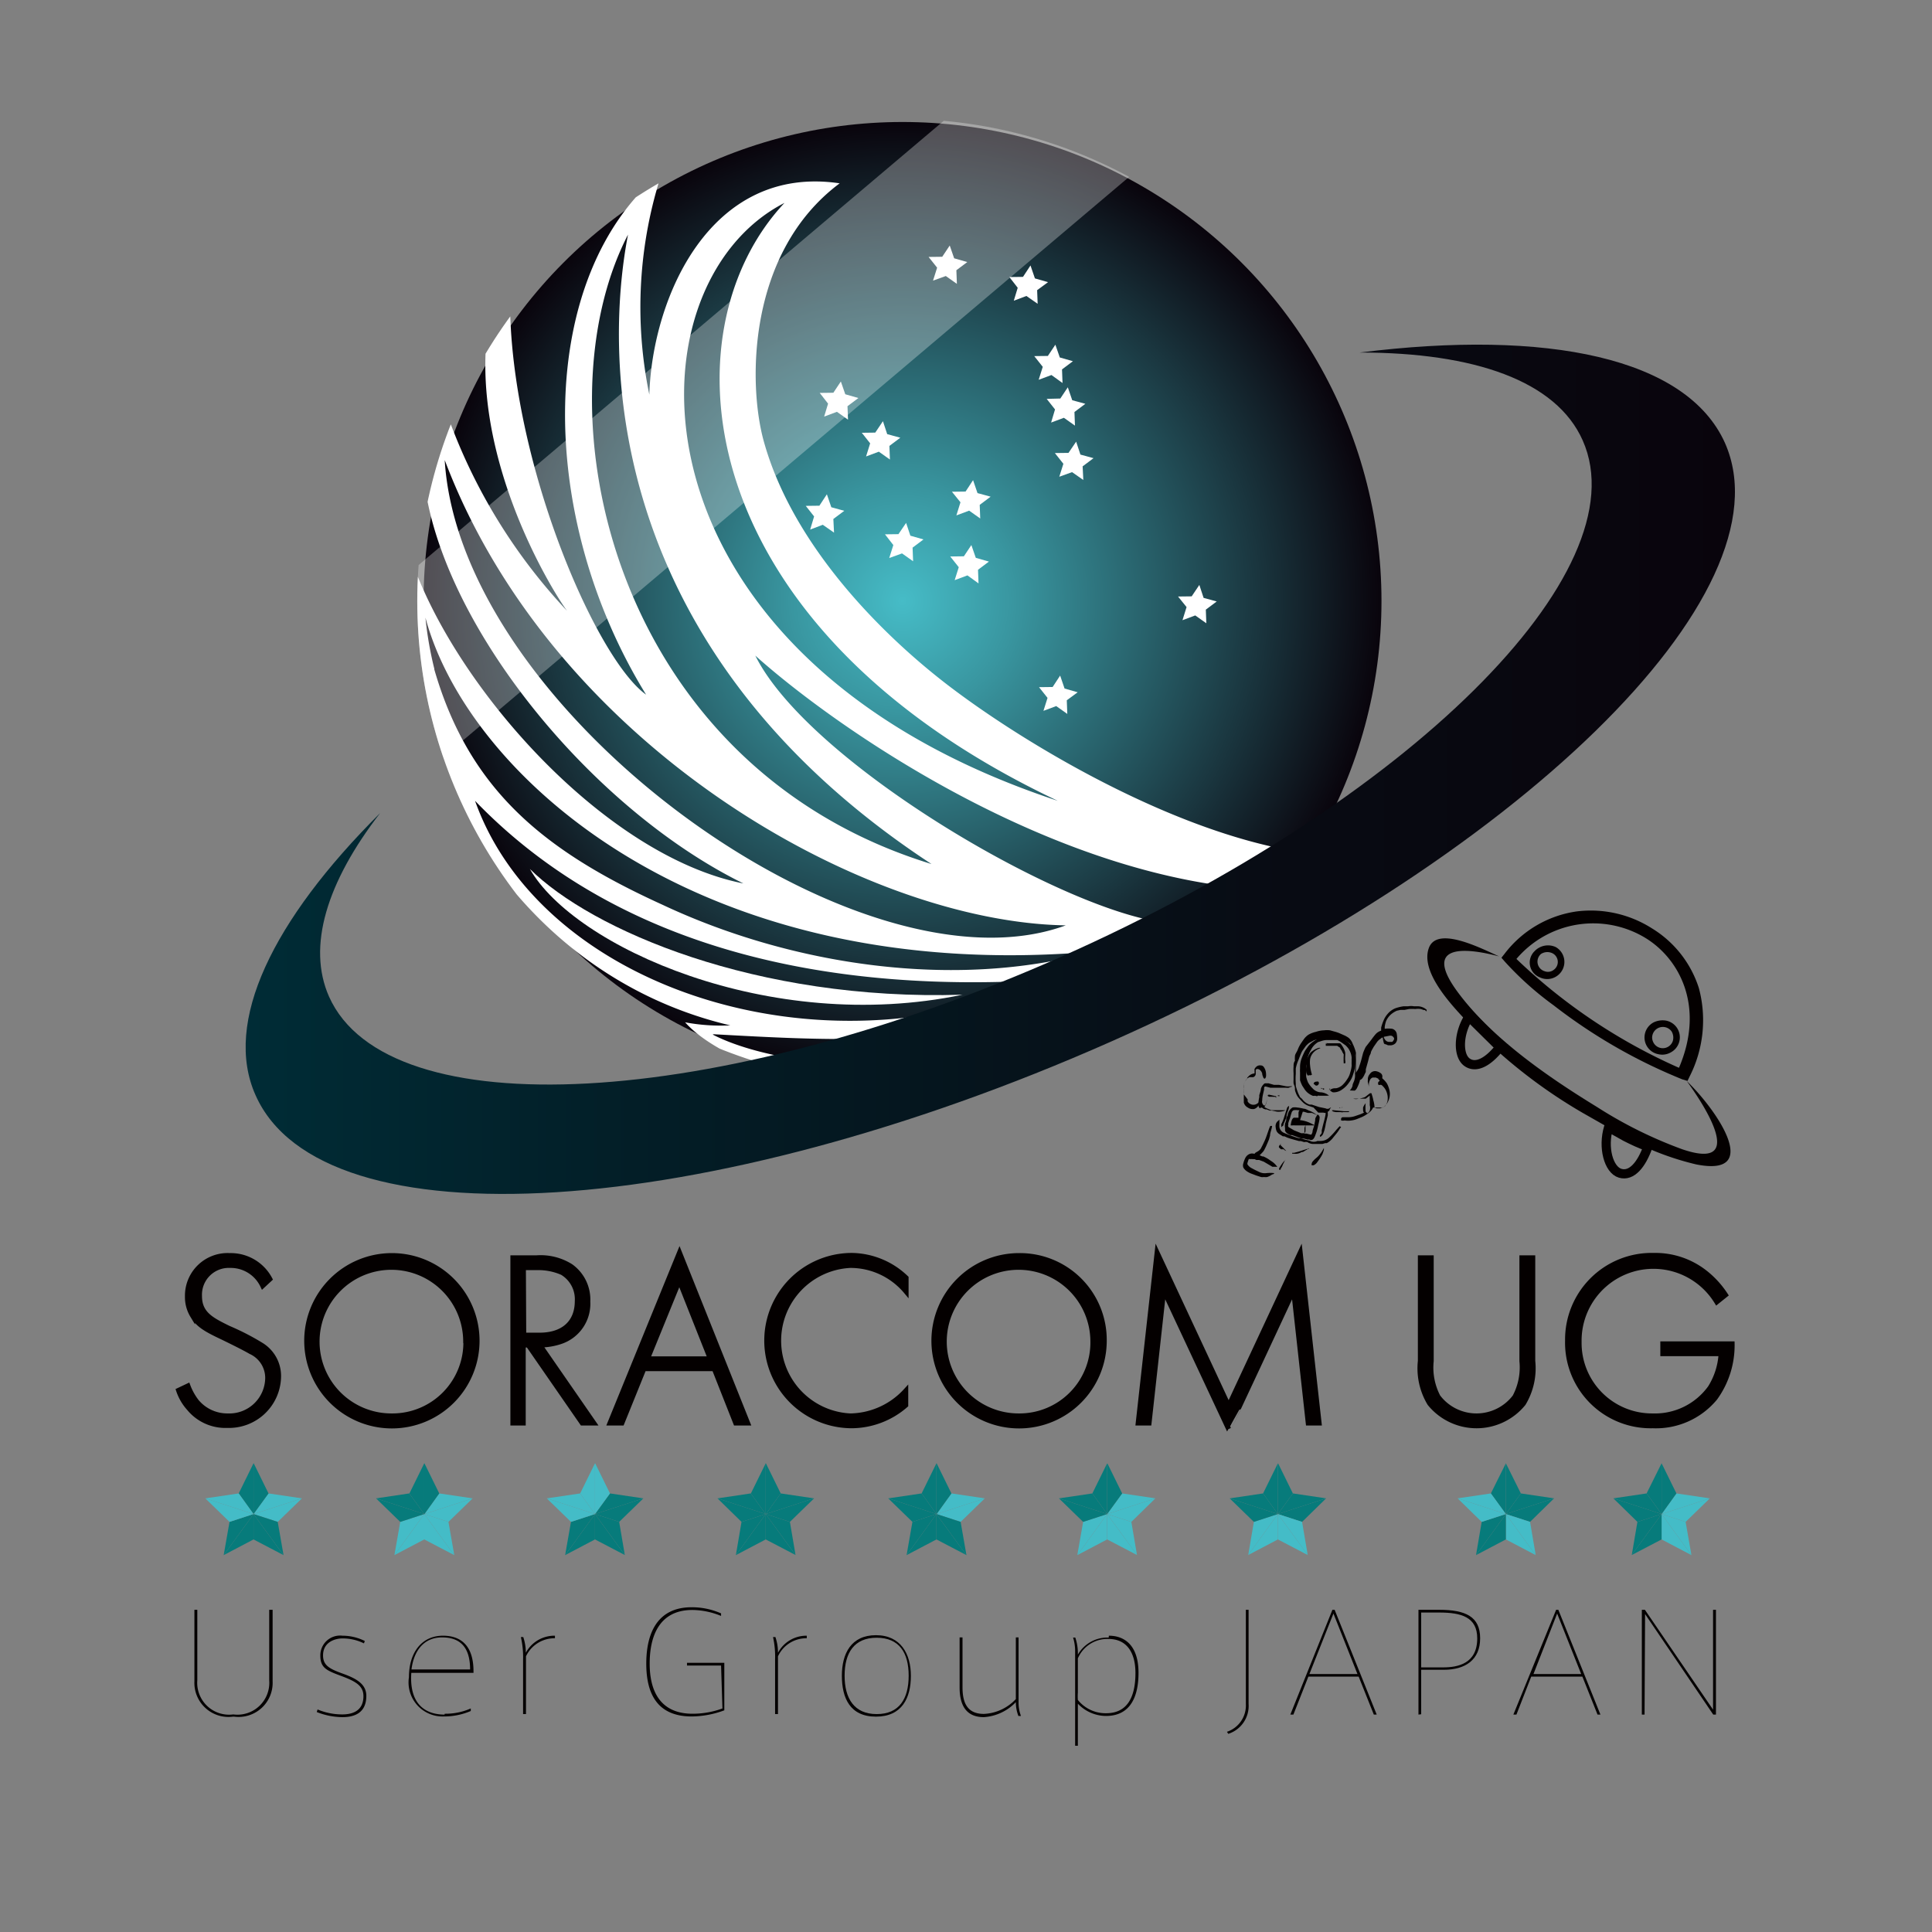 <svg xmlns="http://www.w3.org/2000/svg" xmlns:xlink="http://www.w3.org/1999/xlink" viewBox="0 0 113.39 113.39"><rect x="0" y="0" width="113.39" height="113.39" fill="#808080" stroke="none"/><defs><style>.cls-1,.cls-9{fill:none;}.cls-2{isolation:isolate;}.cls-3{fill:url(#名称未設定グラデーション_9);}.cls-4{clip-path:url(#clip-path);}.cls-5,.cls-6{fill:#fff;}.cls-6{opacity:0.3;mix-blend-mode:overlay;}.cls-7{fill:url(#名称未設定グラデーション_7);}.cls-12,.cls-8{fill:#040000;}.cls-12,.cls-9{stroke:#040000;}.cls-9{stroke-linecap:round;stroke-linejoin:round;stroke-width:0.54px;}.cls-10{fill:#44bcc7;}.cls-11{fill:#077b7b;}.cls-12{stroke-miterlimit:10;stroke-width:0.29px;}</style><radialGradient id="名称未設定グラデーション_9" cx="52.97" cy="35.27" r="28.11" gradientUnits="userSpaceOnUse"><stop offset="0" stop-color="#46bcc7"/><stop offset="0.23" stop-color="#3996a0"/><stop offset="0.74" stop-color="#1a363f"/><stop offset="1" stop-color="#09040c"/></radialGradient><clipPath id="clip-path"><ellipse id="天球" class="cls-1" cx="52.8" cy="35.28" rx="28.31" ry="28.31"/></clipPath><linearGradient id="名称未設定グラデーション_7" x1="14.42" y1="45.15" x2="101.82" y2="45.15" gradientUnits="userSpaceOnUse"><stop offset="0" stop-color="#002c36"/><stop offset="0.28" stop-color="#031d26"/><stop offset="0.7" stop-color="#080b13"/><stop offset="1" stop-color="#09040c"/></linearGradient></defs><title>アートボード 1</title><g class="cls-2"><g id="レイヤー_3" data-name="レイヤー 3"><circle id="天球-2" data-name="天球" class="cls-3" cx="52.97" cy="35.27" r="28.11"/><g class="cls-4"><g id="Wing"><path class="cls-5" d="M56,40.49c-3.7-2.76-9.38-8.14-11.17-14.58-.93-3.32-1-11.08,4.45-15.15-7.6-1.13-11,6.72-11.17,12.4a25.34,25.34,0,0,1,.75-13.07c-7.38,6-7.48,20.08-.94,30.68-3.32-2.37-9.19-16.66-7.77-26.32-4.73,8.8,2,19.88,3.13,21.4A32.91,32.91,0,0,1,25.63,22.4c-4,8.71,6.91,24,18,29.45C35.48,50.24,26.67,40.3,24.11,32.74,23,45.07,30.51,57.27,42.86,60.18A11.36,11.36,0,0,1,40.21,60c4.45,5,28.4,9.56,37.21-9.85C69.82,49.38,60.68,44,56,40.49Zm-9.94-28.6C39,19.37,40.3,36.7,62.08,47,36.33,38.5,36.52,16.72,46.08,11.89Zm-9.19,1.82c-1.43,7.32-1.41,24.41,17.8,37C35.85,44.94,31.5,24,36.89,13.71ZM26.1,27C32.45,43.8,50.72,54.12,62.55,54.31,50.43,58.76,27,41.81,26.1,27Zm-.61,12.25a21.13,21.13,0,0,1-.52-3c2.46,9.23,16,21.59,39.19,19.6-8.14,2.27-17.75.79-25.28-2.75C32.07,50,27.56,46.46,25.49,39.29ZM27.88,47c8.73,9.06,21.48,11.27,33.54,10.51C48.07,63.4,31.76,57.91,27.88,47Zm14,13.7c6.21.33,14.8.94,20.53-2.15,3.25-1.75,4.74-2.37,6.82-4.36-5.28.17-21.59-9.08-24.9-15.71C49.39,43,62.08,51.66,74.39,52.23,65.87,64.25,47.64,63.72,41.83,60.72Z"/><path class="cls-5" d="M44.41,38.09Z"/><path class="cls-5" d="M56.49,58.38C45.13,60.75,33.68,55.54,31.1,51,34.72,54.59,44.37,58.76,56.49,58.38Z"/></g><rect id="クリア" class="cls-6" x="37.69" y="-4.23" width="9.54" height="57" transform="translate(33.57 -23.82) rotate(49.77)"/></g><g id="おおぐま座"><polygon class="cls-5" points="47.55 31.08 47.78 30.31 47.29 29.69 48.09 29.68 48.53 29.01 48.79 29.77 49.55 29.98 48.91 30.46 48.95 31.26 48.29 30.8 47.55 31.08"/><polygon class="cls-5" points="52.19 32.75 52.43 31.99 51.94 31.36 52.73 31.35 53.18 30.69 53.43 31.44 54.2 31.66 53.56 32.14 53.59 32.94 52.94 32.48 52.19 32.75"/><polygon class="cls-5" points="56.03 34.05 56.27 33.29 55.77 32.66 56.57 32.65 57.01 31.99 57.27 32.74 58.04 32.96 57.4 33.44 57.43 34.24 56.78 33.77 56.03 34.05"/><polygon class="cls-5" points="56.13 30.25 56.37 29.48 55.87 28.86 56.67 28.85 57.11 28.18 57.37 28.94 58.14 29.15 57.5 29.63 57.53 30.43 56.88 29.97 56.13 30.25"/><polygon class="cls-5" points="50.83 26.79 51.07 26.02 50.58 25.4 51.37 25.39 51.82 24.72 52.07 25.48 52.84 25.69 52.2 26.17 52.23 26.97 51.58 26.51 50.83 26.79"/><polygon class="cls-5" points="48.37 24.45 48.6 23.69 48.11 23.06 48.91 23.05 49.35 22.39 49.61 23.14 50.38 23.36 49.74 23.84 49.77 24.63 49.12 24.17 48.37 24.45"/><polygon class="cls-5" points="61.24 41.72 61.48 40.96 60.98 40.33 61.78 40.32 62.22 39.65 62.48 40.41 63.25 40.63 62.61 41.1 62.64 41.9 61.99 41.44 61.24 41.72"/><polygon class="cls-5" points="69.4 36.4 69.64 35.63 69.14 35.01 69.94 35 70.39 34.33 70.64 35.09 71.41 35.3 70.77 35.78 70.8 36.58 70.15 36.12 69.4 36.4"/><polygon class="cls-5" points="62.17 27.98 62.41 27.22 61.91 26.59 62.71 26.58 63.16 25.92 63.41 26.68 64.18 26.89 63.54 27.37 63.58 28.17 62.92 27.71 62.17 27.98"/><polygon class="cls-5" points="61.69 24.8 61.92 24.03 61.43 23.41 62.23 23.39 62.67 22.73 62.93 23.49 63.7 23.7 63.06 24.18 63.09 24.98 62.44 24.52 61.69 24.8"/><polygon class="cls-5" points="60.96 22.29 61.2 21.53 60.7 20.9 61.5 20.89 61.94 20.23 62.2 20.98 62.97 21.2 62.33 21.68 62.36 22.48 61.71 22.01 60.96 22.29"/><polygon class="cls-5" points="59.5 17.65 59.73 16.89 59.24 16.26 60.04 16.25 60.48 15.58 60.74 16.34 61.51 16.56 60.87 17.03 60.9 17.83 60.24 17.37 59.5 17.65"/><polygon class="cls-5" points="54.76 16.47 55 15.71 54.5 15.08 55.3 15.07 55.74 14.41 56 15.16 56.77 15.38 56.13 15.86 56.16 16.66 55.51 16.2 54.76 16.47"/></g><path class="cls-7" d="M101.24,26C99,21,90.83,19.31,79.81,20.69c6.71,0,11.53,1.66,13.08,5.16,3.43,7.72-10.27,21.27-30.58,30.29s-39.56,10.06-43,2.35c-1.3-2.94-.13-6.72,3-10.77C16,54,13.08,60,15,64.28c3.91,8.82,26.39,7.41,50.21-3.15S105.15,34.84,101.24,26Z"/><path class="cls-8" d="M99.18,63.15l-.14.29-.3-.09A31.69,31.69,0,0,1,91.18,59a18.58,18.58,0,0,1-2.86-2.56l-.2-.23.19-.24a6.46,6.46,0,0,1,4.24-2.48,6.69,6.69,0,0,1,4.41,1,6.37,6.37,0,0,1,2.75,3.51A7.29,7.29,0,0,1,99.18,63.15Zm-.64-.48c1.55-3.63,0-6.44-2-7.64A5.91,5.91,0,0,0,89,56.28,33.1,33.1,0,0,0,98.54,62.67Z"/><path class="cls-8" d="M91.47,57.21a1,1,0,0,1-1.1.15.93.93,0,0,1-.32-1.52,1.09,1.09,0,0,1,1.25-.26A1,1,0,0,1,91.47,57.21ZM90.65,57a.55.55,0,0,0,.54-.08.57.57,0,0,0-.14-1,.69.69,0,0,0-.61.07A.59.59,0,0,0,90.65,57Z"/><path class="cls-8" d="M98.05,61.77a1,1,0,0,1-.73.1A1,1,0,0,1,97.06,60a1.22,1.22,0,0,1,.72-.1A1,1,0,0,1,98.05,61.77ZM97,61.09a.62.62,0,0,0,1.18,0,.71.71,0,0,0-.07-.55.63.63,0,0,0-1.14.28A.54.54,0,0,0,97,61.09Z"/><path class="cls-8" d="M99,63.45c1.45,2,3.27,5.21-.27,4a25.34,25.34,0,0,1-5-2.48c-2.81-1.72-6.15-4-8.18-6.75s.27-2.66,2.43-2.09c-1.11-.5-3.64-1.8-4.12-.49s1.09,3.08,2,4.06l1.77,1.75a30.15,30.15,0,0,0,5.25,3.86l.72.41c.58.33,1.16.66,1.76,1a16.46,16.46,0,0,0,4.19,1.62C103.44,69.11,100.81,65.19,99,63.45Z"/><path class="cls-9" d="M95.41,66.72l-1-.56s0,0,0,0c-.36,1.18,0,2.5.68,2.7s1.26-.52,1.63-1.57C96.25,67.14,95.83,66.93,95.41,66.72Z"/><path class="cls-9" d="M87.1,60.42c-.28-.28-.55-.57-.82-.85a.05.05,0,0,0,0,0c-.7,1-.75,2.38-.17,2.78s1.35-.12,2-1C87.77,61.08,87.43,60.75,87.1,60.42Z"/><g id="タイトル"><path class="cls-8" d="M13.68,100.75a2,2,0,0,1-2.27-2.07v-4.2h.17v4.14a1.87,1.87,0,0,0,2.11,2,1.87,1.87,0,0,0,2.11-2V94.48H16v4.2a2,2,0,0,1-2.27,2.07Z"/><path class="cls-8" d="M21.36,96.45a2.82,2.82,0,0,0-1.26-.29c-.39,0-1.14.18-1.14,1,0,.57.36.78,1.14,1.06s1.4.6,1.4,1.31c0,1-.69,1.25-1.4,1.25a4.15,4.15,0,0,1-1.51-.3l.05-.15a3.75,3.75,0,0,0,1.45.29c.63,0,1.24-.23,1.24-1.07,0-.61-.45-.87-1.31-1.19s-1.22-.47-1.22-1.2A1.16,1.16,0,0,1,20.1,96a2.94,2.94,0,0,1,1.31.31Z"/><path class="cls-8" d="M26.1,100.58a3.67,3.67,0,0,0,1.53-.31l0,.15a4,4,0,0,1-1.58.32A2,2,0,0,1,24,98.44C24,97,24.74,96,26,96c1,0,1.79.53,1.79,2.09v.09H24.14c-.13,1.87.86,2.45,1.95,2.45Zm-.16-4.48c-1,0-1.64.7-1.79,1.88h3.44c0-1.31-.59-1.88-1.64-1.88Z"/><path class="cls-8" d="M32.57,96v.15a1.85,1.85,0,0,0-1.7,1.06v3.39H30.7v-3.2a5.26,5.26,0,0,0-.13-1.32l.14,0a2.82,2.82,0,0,1,.15.92A1.91,1.91,0,0,1,32.57,96Z"/><path class="cls-8" d="M42.32,97.75h-2v-.16h2.19v2.79a5.64,5.64,0,0,1-1.91.36c-2,0-2.67-1.3-2.67-3.1s.66-3.31,2.66-3.31a4.25,4.25,0,0,1,1.73.36l0,.15a4.55,4.55,0,0,0-1.68-.35c-2.06,0-2.51,1.71-2.51,3.15s.5,2.94,2.52,2.94a5.08,5.08,0,0,0,1.75-.31Z"/><path class="cls-8" d="M47.35,96l0,.15a1.83,1.83,0,0,0-1.69,1.06v3.39h-.17v-3.2a5.35,5.35,0,0,0-.12-1.32l.14,0a2.82,2.82,0,0,1,.15.92A1.89,1.89,0,0,1,47.35,96Z"/><path class="cls-8" d="M53.46,98.36c0,1.29-.52,2.39-2.05,2.39s-2-1.1-2-2.4.54-2.38,2-2.38,2.05,1.11,2.05,2.38Zm-2,2.24c1.31,0,1.87-.89,1.87-2.25s-.56-2.23-1.88-2.23-1.88.89-1.88,2.23.57,2.25,1.88,2.25Z"/><path class="cls-8" d="M57.74,100.78c-.88,0-1.42-.5-1.42-1.75V96.1h.17V99c0,.72.14,1.59,1.25,1.59a2.73,2.73,0,0,0,1.88-.87V96.1h.16v3.82a2.24,2.24,0,0,0,.14.79l-.15,0a2.25,2.25,0,0,1-.15-.81A2.84,2.84,0,0,1,57.74,100.78Z"/><path class="cls-8" d="M65.08,96c.88,0,1.74.52,1.74,2.18,0,1.31-.42,2.53-1.91,2.53a2.29,2.29,0,0,1-1.65-.72v2.47H63.1V96.88a2.68,2.68,0,0,0-.12-.77l.13,0a2.87,2.87,0,0,1,.15,1,2,2,0,0,1,1.81-1Zm-1.82,3.34a2.89,2.89,0,0,0,0,.43,2.08,2.08,0,0,0,1.66.78c1.14,0,1.72-.8,1.72-2.36,0-1.16-.48-2-1.59-2a1.89,1.89,0,0,0-1.79,1.14c0,.11,0,.31,0,.46Z"/><path class="cls-8" d="M73.12,94.48h.16V100a1.72,1.72,0,0,1-1.19,1.76l-.08-.12A1.63,1.63,0,0,0,73.12,100Z"/><path class="cls-8" d="M78.2,94.48h.13l2.47,6.15h-.17l-.89-2.23H76.79l-.88,2.23h-.18Zm1.47,3.77L78.26,94.7l-1.41,3.55Z"/><path class="cls-8" d="M83.25,100.63V94.48h1.21c1.56,0,2.41.4,2.41,1.67S86,98,84.74,98H83.41v2.61Zm1.45-2.77c.86,0,2-.22,2-1.7,0-1.26-.94-1.52-2.24-1.52H83.41v3.22Z"/><path class="cls-8" d="M91.33,94.48h.13l2.47,6.15h-.17l-.89-2.23h-3L89,100.63h-.18Zm1.47,3.77L91.39,94.7,90,98.25Z"/><path class="cls-8" d="M96.52,100.63h-.16V94.48h.18l4,5.86V94.48h.17v6.15h-.16l-4-5.9Z"/><polygon class="cls-10" points="17.72 87.94 17.72 87.94 14.88 88.86 15.76 87.65 15.76 87.65 17.72 87.94"/><polygon class="cls-10" points="17.72 87.94 16.3 89.32 16.3 89.32 14.88 88.86 14.88 88.86 17.72 87.94"/><polygon class="cls-11" points="16.64 91.26 16.64 91.27 14.88 90.35 14.88 88.86 14.88 88.86 14.88 88.86 16.63 91.26 16.64 91.26"/><polygon class="cls-11" points="16.3 89.32 16.64 91.26 16.63 91.26 14.88 88.86 14.88 88.86 14.88 88.86 16.3 89.32 16.3 89.32"/><polygon class="cls-11" points="15.76 87.65 15.76 87.65 14.88 88.86 14.88 88.86 14.88 88.86 14.88 88.86 14.88 85.91 14.9 85.9 15.76 87.65 15.76 87.65"/><polygon class="cls-11" points="14.88 85.88 14.9 85.9 14.88 85.91 14.88 88.86 14.88 88.86 14.01 87.65 14.01 87.65 14.01 87.65 14.88 85.88"/><polygon class="cls-5" points="14.88 88.86 14.88 88.86 14.88 88.86 14.88 88.86"/><rect class="cls-5" x="14.88" y="88.86"/><polygon class="cls-11" points="14.88 88.86 14.88 90.35 13.13 91.27 13.13 91.26 13.14 91.26 14.88 88.86"/><polygon class="cls-11" points="14.88 88.86 14.88 88.86 13.14 91.26 13.13 91.26 13.47 89.32 13.47 89.32 14.88 88.86 14.88 88.86 14.88 88.86"/><rect class="cls-5" x="14.88" y="88.86"/><polygon class="cls-10" points="14.88 88.86 14.88 88.86 13.47 89.32 13.47 89.32 12.05 87.94 12.05 87.94 14.88 88.86"/><polygon class="cls-10" points="14.88 88.86 12.05 87.94 12.05 87.94 12.05 87.94 14.01 87.65 14.01 87.65 14.88 88.86"/><polygon class="cls-10" points="27.74 87.94 27.74 87.94 24.91 88.86 25.78 87.65 25.78 87.65 27.74 87.94"/><polygon class="cls-10" points="27.74 87.94 26.32 89.32 26.32 89.32 24.9 88.86 24.91 88.86 27.74 87.94"/><polygon class="cls-10" points="26.66 91.26 26.66 91.27 24.9 90.35 24.9 88.86 26.65 91.26 26.66 91.26"/><polygon class="cls-10" points="26.66 91.26 26.65 91.26 24.9 88.86 24.9 88.86 26.32 89.32 26.32 89.32 26.66 91.26"/><polygon class="cls-11" points="25.78 87.65 25.78 87.65 24.91 88.86 24.9 88.86 24.9 88.86 24.9 85.91 24.92 85.9 25.78 87.65 25.78 87.65"/><polygon class="cls-11" points="24.9 85.88 24.92 85.9 24.9 85.91 24.9 88.86 24.9 88.86 24.9 88.86 24.02 87.65 24.02 87.65 24.03 87.65 24.9 85.88"/><polygon class="cls-5" points="24.9 88.86 24.9 88.86 24.9 88.86 24.9 88.86"/><polygon class="cls-10" points="24.9 88.86 24.9 90.35 23.15 91.27 23.15 91.26 23.16 91.26 24.9 88.86"/><polygon class="cls-5" points="24.9 88.86 24.9 88.86 24.9 88.86 24.9 88.86"/><polygon class="cls-10" points="24.9 88.86 24.9 88.86 23.16 91.26 23.15 91.26 23.49 89.32 23.49 89.32 24.9 88.86"/><polygon class="cls-11" points="24.9 88.86 24.9 88.86 23.49 89.32 23.49 89.32 22.07 87.94 22.07 87.94 24.9 88.86"/><polygon class="cls-11" points="24.9 88.86 22.07 87.94 22.07 87.94 22.07 87.94 24.02 87.65 24.02 87.65 24.9 88.86"/><polygon class="cls-11" points="37.76 87.94 37.76 87.94 34.92 88.86 35.8 87.65 35.8 87.65 37.76 87.94"/><polygon class="cls-11" points="37.76 87.94 36.34 89.32 36.34 89.32 34.92 88.86 34.92 88.86 37.76 87.94"/><polygon class="cls-11" points="36.67 91.26 36.68 91.27 34.92 90.35 34.92 88.86 36.67 91.26 36.67 91.26"/><polygon class="cls-11" points="36.67 91.26 36.67 91.26 34.92 88.86 34.92 88.86 36.34 89.32 36.34 89.32 36.67 91.26"/><polygon class="cls-10" points="35.8 87.65 35.8 87.65 34.92 88.86 34.92 88.86 34.92 88.86 34.92 85.91 34.94 85.9 35.8 87.65 35.8 87.65"/><polygon class="cls-10" points="34.92 85.88 34.94 85.9 34.92 85.91 34.92 88.86 34.92 88.86 34.92 88.86 34.05 87.65 34.05 87.65 34.05 87.65 34.92 85.88"/><polygon class="cls-5" points="34.92 88.86 34.92 88.86 34.92 88.86 34.92 88.86"/><polygon class="cls-11" points="34.92 88.86 34.92 90.35 33.17 91.27 33.17 91.26 33.18 91.26 34.92 88.86"/><polygon class="cls-5" points="34.92 88.86 34.92 88.86 34.92 88.86 34.92 88.86"/><polygon class="cls-11" points="34.92 88.86 34.92 88.86 33.18 91.26 33.17 91.26 33.51 89.32 33.51 89.32 34.92 88.86"/><polygon class="cls-10" points="34.92 88.86 34.92 88.86 33.51 89.32 33.51 89.32 32.09 87.94 32.09 87.94 34.92 88.86"/><polygon class="cls-10" points="34.92 88.86 32.09 87.94 32.09 87.94 32.09 87.94 34.05 87.65 34.05 87.65 34.92 88.86"/><polygon class="cls-11" points="44.94 88.86 44.94 88.86 43.53 89.32 43.52 89.32 42.11 87.94 44.94 88.86"/><polygon class="cls-11" points="47.78 87.94 47.78 87.94 47.77 87.94 44.95 88.86 45.82 87.65 45.82 87.65 47.78 87.94"/><polygon class="cls-11" points="47.78 87.94 46.36 89.32 46.36 89.32 44.94 88.86 44.95 88.86 47.77 87.94 47.78 87.94"/><polygon class="cls-11" points="46.69 91.26 46.7 91.27 44.94 90.35 44.94 88.86 46.69 91.26 46.69 91.26"/><polygon class="cls-11" points="46.36 89.32 46.69 91.26 46.69 91.26 44.94 88.86 44.94 88.86 46.36 89.32 46.36 89.32"/><polygon class="cls-11" points="45.82 87.65 45.82 87.65 44.95 88.86 44.94 88.86 44.94 88.86 44.94 85.91 44.96 85.9 45.82 87.65 45.82 87.65"/><polygon class="cls-11" points="44.94 85.88 44.96 85.9 44.94 85.91 44.94 88.86 44.94 88.86 44.94 88.86 44.06 87.65 44.06 87.65 44.07 87.65 44.94 85.88"/><polygon class="cls-5" points="44.94 88.86 44.94 88.86 44.94 88.86 44.94 88.86"/><polygon class="cls-11" points="44.94 88.86 44.94 90.35 43.19 91.27 43.19 91.26 43.2 91.26 44.94 88.86"/><polygon class="cls-5" points="44.94 88.86 44.94 88.86 44.94 88.86 44.94 88.86"/><polygon class="cls-11" points="44.94 88.86 44.94 88.86 43.2 91.26 43.19 91.26 43.52 89.32 43.53 89.32 44.94 88.86"/><polygon class="cls-11" points="44.94 88.86 42.11 87.94 42.11 87.94 44.06 87.65 44.06 87.65 44.94 88.86"/><polygon class="cls-10" points="57.8 87.94 57.8 87.94 54.97 88.86 55.84 87.65 55.84 87.65 57.8 87.94"/><polygon class="cls-10" points="57.8 87.94 56.38 89.32 56.38 89.32 54.97 88.86 54.97 88.86 57.8 87.94"/><polygon class="cls-11" points="56.72 91.26 56.72 91.27 54.96 90.35 54.96 88.86 54.96 88.86 54.96 88.86 56.71 91.26 56.72 91.26"/><polygon class="cls-11" points="56.38 89.32 56.72 91.26 56.71 91.26 54.96 88.86 54.96 88.86 54.97 88.86 56.38 89.32 56.38 89.32"/><polygon class="cls-11" points="55.84 87.65 55.84 87.65 54.97 88.86 54.96 88.86 54.96 88.86 54.96 88.86 54.96 85.91 54.98 85.9 55.84 87.65 55.84 87.65"/><polygon class="cls-11" points="54.96 85.88 54.98 85.9 54.96 85.91 54.96 88.86 54.96 88.86 54.09 87.65 54.09 87.65 54.09 87.65 54.96 85.88"/><polygon class="cls-5" points="54.97 88.86 54.97 88.86 54.96 88.86 54.97 88.86"/><rect class="cls-5" x="54.96" y="88.86"/><polygon class="cls-11" points="54.96 88.86 54.96 90.35 53.21 91.27 53.21 91.26 53.22 91.26 54.96 88.86"/><polygon class="cls-11" points="54.96 88.86 54.96 88.86 53.22 91.26 53.21 91.26 53.55 89.32 53.55 89.32 54.96 88.86 54.96 88.86 54.96 88.86"/><rect class="cls-5" x="54.96" y="88.86"/><polygon class="cls-11" points="54.96 88.86 54.96 88.86 53.55 89.32 53.55 89.32 52.13 87.94 52.13 87.94 54.96 88.86"/><polygon class="cls-11" points="54.96 88.86 52.13 87.94 52.13 87.94 52.13 87.94 54.09 87.65 54.09 87.65 54.96 88.86"/><polyline class="cls-10" points="67.81 87.94 64.98 88.86 65.86 87.65 65.86 87.65 67.82 87.94"/><polyline class="cls-10" points="67.81 87.94 66.4 89.32 66.4 89.32 64.98 88.86 64.98 88.86 67.81 87.94"/><polyline class="cls-10" points="66.74 91.27 64.98 90.35 64.98 88.86 66.73 91.26"/><polyline class="cls-10" points="66.73 91.26 64.98 88.86 64.98 88.86 66.4 89.32 66.4 89.32 66.73 91.26"/><polyline class="cls-11" points="65 85.9 65.86 87.65 65.86 87.65 65.86 87.65 64.98 88.86 64.98 88.86 64.98 88.86 64.98 85.91"/><polyline class="cls-11" points="64.98 85.91 64.98 88.86 64.98 88.86 64.98 88.86 64.11 87.65 64.11 87.65 64.11 87.65 64.98 85.88"/><polygon class="cls-5" points="64.98 88.86 64.98 88.86 64.98 88.86 64.98 88.86"/><polyline class="cls-10" points="63.24 91.26 64.98 88.86 64.98 90.35 63.23 91.27"/><polygon class="cls-5" points="64.98 88.86 64.98 88.86 64.98 88.86 64.98 88.86"/><polyline class="cls-10" points="63.23 91.26 63.57 89.32 63.57 89.32 64.98 88.86 64.98 88.86 63.24 91.26"/><polyline class="cls-11" points="62.15 87.94 64.98 88.86 64.98 88.86 63.57 89.32 63.57 89.32 62.15 87.94"/><polyline class="cls-11" points="62.15 87.94 64.11 87.65 64.11 87.65 64.98 88.86 62.15 87.94"/><polyline class="cls-11" points="77.83 87.94 75 88.86 75.88 87.65 75.88 87.65 77.84 87.94"/><polyline class="cls-11" points="77.83 87.94 76.42 89.32 76.42 89.32 75 88.86 75 88.86 77.83 87.94"/><polyline class="cls-10" points="76.76 91.27 75 90.35 75 88.86 75 88.86 75 88.86 76.75 91.26"/><polyline class="cls-10" points="76.75 91.26 75 88.86 75 88.86 75 88.86 76.42 89.32 76.42 89.32 76.75 91.26"/><polyline class="cls-11" points="75.02 85.9 75.88 87.65 75.88 87.65 75.88 87.65 75 88.86 75 88.86 75 88.86 75 88.86 75 85.91"/><polyline class="cls-11" points="75 85.91 75 88.86 75 88.86 74.13 87.65 74.13 87.65 74.13 87.65 75 85.88"/><polygon class="cls-5" points="75 88.86 75 88.86 75 88.86 75 88.86"/><rect class="cls-5" x="75" y="88.86"/><polyline class="cls-10" points="73.26 91.26 75 88.86 75 90.35 73.25 91.27"/><polyline class="cls-10" points="73.59 89.32 75 88.86 75 88.86 75 88.86 75 88.86 73.26 91.26"/><rect class="cls-5" x="75" y="88.86"/><polyline class="cls-11" points="72.17 87.94 75 88.86 75 88.86 73.59 89.32"/><polyline class="cls-11" points="72.17 87.94 74.13 87.65 74.13 87.65 75 88.86 72.17 87.94"/><polygon class="cls-11" points="91.22 87.94 91.21 87.94 91.21 87.94 88.38 88.86 89.26 87.65 89.26 87.65 91.22 87.94"/><polygon class="cls-11" points="91.21 87.94 89.8 89.32 89.8 89.32 88.38 88.86 88.38 88.86 91.21 87.94 91.21 87.94"/><polygon class="cls-10" points="90.13 91.26 90.13 91.27 88.38 90.35 88.38 88.86 90.12 91.26 90.13 91.26"/><polygon class="cls-10" points="89.8 89.32 90.13 91.26 90.12 91.26 88.38 88.86 88.38 88.86 89.8 89.32 89.8 89.32"/><polygon class="cls-11" points="89.26 87.65 89.26 87.65 88.38 88.86 88.38 88.86 88.38 88.86 88.38 85.91 88.39 85.9 89.26 87.65 89.26 87.65"/><polygon class="cls-11" points="88.38 85.88 88.39 85.9 88.38 85.91 88.38 88.86 88.38 88.86 88.38 88.86 87.5 87.65 87.5 87.65 87.5 87.65 88.38 85.88"/><polygon class="cls-5" points="88.38 88.86 88.38 88.86 88.38 88.86 88.38 88.86"/><polygon class="cls-11" points="88.38 88.86 88.38 90.35 86.63 91.27 86.63 91.26 86.64 91.26 88.38 88.86"/><polygon class="cls-5" points="88.38 88.86 88.38 88.86 88.38 88.86 88.38 88.86"/><polygon class="cls-11" points="88.38 88.86 88.38 88.86 86.64 91.26 86.63 91.26 86.96 89.32 86.96 89.32 88.38 88.86"/><polygon class="cls-10" points="88.38 88.86 88.38 88.86 86.96 89.32 86.96 89.32 85.55 87.94 88.38 88.86"/><polygon class="cls-10" points="88.38 88.86 85.55 87.94 85.54 87.94 87.5 87.65 87.5 87.65 88.38 88.86"/><polygon class="cls-10" points="100.35 87.94 100.35 87.94 100.35 87.94 97.52 88.86 98.39 87.65 98.39 87.65 100.35 87.94"/><polygon class="cls-10" points="100.35 87.94 98.93 89.32 98.93 89.32 97.52 88.86 97.52 88.86 100.35 87.94 100.35 87.94"/><polygon class="cls-10" points="99.27 91.26 99.27 91.27 97.52 90.35 97.52 88.86 99.26 91.26 99.27 91.26"/><polygon class="cls-10" points="98.93 89.32 99.27 91.26 99.26 91.26 97.52 88.86 97.52 88.86 98.93 89.32 98.93 89.32"/><polygon class="cls-11" points="98.39 87.65 98.39 87.65 97.52 88.86 97.52 88.86 97.52 88.86 97.52 85.91 97.53 85.9 98.39 87.65 98.39 87.65"/><polygon class="cls-11" points="97.52 85.88 97.53 85.9 97.52 85.91 97.52 88.86 97.52 88.86 97.52 88.86 96.64 87.65 96.64 87.65 96.64 87.65 97.52 85.88"/><polygon class="cls-5" points="97.52 88.86 97.52 88.86 97.52 88.86 97.52 88.86"/><polygon class="cls-11" points="97.52 88.86 97.52 90.35 95.76 91.27 95.77 91.26 95.77 91.26 97.52 88.86"/><polygon class="cls-5" points="97.52 88.86 97.52 88.86 97.52 88.86 97.52 88.86"/><polygon class="cls-11" points="97.52 88.86 97.52 88.86 95.77 91.26 95.77 91.26 96.1 89.32 96.1 89.32 97.52 88.86"/><polygon class="cls-11" points="97.52 88.86 97.52 88.86 96.1 89.32 96.1 89.32 94.69 87.94 97.52 88.86"/><polygon class="cls-11" points="97.52 88.86 94.69 87.94 94.68 87.94 96.64 87.65 96.64 87.65 97.52 88.86"/><path class="cls-12" d="M15.42,75.46a2.08,2.08,0,0,0-1.91-1.19,1.72,1.72,0,0,0-1.8,1.8c0,1.05.73,1.4,1.7,1.88a14.5,14.5,0,0,1,1.94,1,2.13,2.13,0,0,1,1,1.87,2.91,2.91,0,0,1-3,2.84,2.76,2.76,0,0,1-2.25-1,3,3,0,0,1-.62-1.06l.55-.26a3.53,3.53,0,0,0,.52.93,2.35,2.35,0,0,0,1.82.83,2.25,2.25,0,0,0,2.34-2.24,1.69,1.69,0,0,0-1-1.53c-.27-.16-.84-.45-1.64-.84-1-.47-1.44-.73-1.77-1.28A2.08,2.08,0,0,1,11,76.1a2.36,2.36,0,0,1,2.49-2.41,2.6,2.6,0,0,1,2.35,1.38Z"/><path class="cls-12" d="M28,78.69a5,5,0,1,1-5-5A5,5,0,0,1,28,78.69Zm-.67,0A4.36,4.36,0,1,0,23,83.1,4.31,4.31,0,0,0,27.34,78.69Z"/><path class="cls-12" d="M34.17,83.52,31,78.94h-.29v4.58H30.1v-9.7h1.4a3.33,3.33,0,0,1,2,.5,2.4,2.4,0,0,1,1,2.07,2.34,2.34,0,0,1-1.63,2.36,3.84,3.84,0,0,1-1.19.19l3.17,4.58Zm-3.43-5.16h.93c1.38,0,2.21-.73,2.21-2A1.82,1.82,0,0,0,33,74.69a3.48,3.48,0,0,0-1.48-.29h-.8Z"/><path class="cls-12" d="M41.92,80.33H37.79L36.5,83.52h-.7l4.08-10,4,10h-.7Zm-.23-.58-1.82-4.59L38,79.75Z"/><path class="cls-12" d="M53.18,75.8a4.26,4.26,0,0,0-3.27-1.53,4.42,4.42,0,0,0,0,8.83,4.51,4.51,0,0,0,3.25-1.47v.84A4.86,4.86,0,0,1,50,83.68a5,5,0,1,1,0-10A4.69,4.69,0,0,1,53.18,75Z"/><path class="cls-12" d="M64.81,78.69a5,5,0,1,1-5-5A4.95,4.95,0,0,1,64.81,78.69Zm-.67,0a4.36,4.36,0,1,0-4.36,4.41A4.31,4.31,0,0,0,64.14,78.69Z"/><path class="cls-12" d="M66.8,83.52l1.11-10,4.2,9,4.2-9,1.11,10h-.64l-.86-7.79s-3.79,8.14-3.81,8.14L68.3,75.73l-.86,7.79Z"/><path class="cls-12" d="M84,73.82v6.06a3.7,3.7,0,0,0,.4,2.1,2.83,2.83,0,0,0,4.51,0,3.7,3.7,0,0,0,.41-2.1V73.82h.64v6.06a4,4,0,0,1-.55,2.49,3.54,3.54,0,0,1-5.5,0,4,4,0,0,1-.55-2.49V73.82Z"/><path class="cls-12" d="M97.59,78.87h4.07a5.27,5.27,0,0,1-1,3.18A4.5,4.5,0,0,1,97,83.68a4.88,4.88,0,0,1-5-5,4.94,4.94,0,0,1,5.06-5,4.72,4.72,0,0,1,3,1A5.47,5.47,0,0,1,101.27,76l-.51.41a4.36,4.36,0,0,0-8.08,2.35A4.28,4.28,0,0,0,97,83.1a4,4,0,0,0,3.37-1.65,4.2,4.2,0,0,0,.64-2H97.59Z"/></g><path class="cls-8" d="M79.22,64h0a.67.67,0,0,0,.16-.27c0-.11.07-.21.1-.31a1,1,0,0,0,.05-.34,1.21,1.21,0,0,1,0-.19c0-.11,0-.21,0-.31s0,0,0,0v0c0-.05,0-.09,0-.13a.1.1,0,0,1,0-.09v0l0-.13c0-.09,0-.17,0-.26s-.06-.16-.09-.25a1.16,1.16,0,0,0-.18-.37.33.33,0,0,0,0-.06l-.09-.08-.2-.14-.15-.06-.07,0-.06,0-.13,0-.17,0h-.16l0,0-.06,0-.22,0H77.7s-.11,0-.16,0h-.1l-.06,0-.09,0h0a.81.81,0,0,0-.22.07l-.24.13a1.57,1.57,0,0,0-.19.18l-.15.21a1,1,0,0,0-.1.16c-.06.14-.12.28-.17.42a2.34,2.34,0,0,0-.17.53c0,.11,0,.22,0,.32a3.46,3.46,0,0,0,0,.56l0,.14a3.58,3.58,0,0,0,.11.35,1.33,1.33,0,0,0,.11.24c0,.07.11.13.16.19a.89.89,0,0,0,.43.32l.13,0,.42.14.39.08a.23.23,0,0,0,.22,0,.33.33,0,0,1,.1-.06l-.08.12c0,.06-.06.12-.12.14h0c0,.05,0,.05-.08.05h0a.24.24,0,0,1-.17,0l-.3,0L77.09,65l-.24-.08a1,1,0,0,1-.24-.11.88.88,0,0,1-.15-.12l-.09-.09s0,0,0,0l-.1-.11a.92.92,0,0,1-.19-.28C76,64,76,64,76,63.88s-.06-.2-.08-.3a1.7,1.7,0,0,1,0-.22c0-.13,0-.25,0-.38a2.45,2.45,0,0,1,0-.38c0-.11,0-.23.08-.34A1.58,1.58,0,0,1,76,62c0-.13.11-.25.16-.38a1.93,1.93,0,0,1,.19-.38l.16-.23a1.07,1.07,0,0,1,.28-.28,1.49,1.49,0,0,1,.44-.17,1.63,1.63,0,0,1,.48-.09,1.34,1.34,0,0,1,.35,0l.25.07a2.29,2.29,0,0,1,.28.09l.32.14a1.49,1.49,0,0,1,.24.14.81.81,0,0,1,.24.35,2,2,0,0,1,.11.26,2,2,0,0,1,.08.26c0,.13,0,.26,0,.39s0,.39,0,.59V63l0,0c0-.08.09-.16.13-.25a.67.67,0,0,0,.06-.15,5.36,5.36,0,0,0,.17-.57l.06-.23a3.68,3.68,0,0,1,.15-.35L80.5,61a3.92,3.92,0,0,1,.25-.32.73.73,0,0,1,.31-.19s0,0,0-.05,0-.09,0-.13a2.83,2.83,0,0,1,.14-.41,1.33,1.33,0,0,1,.23-.38,1.15,1.15,0,0,1,.48-.35,2.56,2.56,0,0,1,.46-.11l.27,0a1,1,0,0,1,.35,0h.26a.85.85,0,0,1,.37.12l.11.08s0,.06,0,.1l0,0,0,0s0,0,0,0a.39.39,0,0,1-.1-.08v0l-.07,0-.17-.06a1.15,1.15,0,0,0-.33,0,2.29,2.29,0,0,0-.37,0l-.25.05-.12,0-.12,0-.22.05a1.38,1.38,0,0,0-.37.24,1.12,1.12,0,0,0-.26.37,1.77,1.77,0,0,0-.08.33l0,.12h0a1.64,1.64,0,0,1,.44,0,.37.37,0,0,1,.27.32A1.48,1.48,0,0,1,82,61a.41.41,0,0,1-.11.24.43.43,0,0,1-.32.11h0s-.08,0-.11,0a.56.56,0,0,0-.18-.07l0,0,0,0a.09.09,0,0,1-.06-.06s0,0,0,0-.06-.2-.06-.32l-.06,0-.08.07a.77.77,0,0,0-.19.17l-.16.23a1.74,1.74,0,0,0-.11.18,1.24,1.24,0,0,0-.1.2c0,.09-.07.17-.1.27s-.05.21-.08.31l-.12.43c0,.05,0,.09,0,.13s-.07.15-.1.23a1.4,1.4,0,0,1-.1.16.33.33,0,0,1-.15.11l0,.05a2.39,2.39,0,0,1-.18.44.37.37,0,0,1-.12.13l0,0,0,0Zm2.61-3a.07.07,0,0,0,0,0,.2.2,0,0,0-.06-.14s-.06-.07-.11-.07a.25.25,0,0,0-.12,0l-.32.06a0,0,0,0,0,0,.06l.07.11a.3.3,0,0,0,.22.13h.2A.36.36,0,0,0,81.83,60.94Z"/><path class="cls-8" d="M78,64.3a.86.86,0,0,0-.45-.19.69.69,0,0,1-.51-.23,1.56,1.56,0,0,1-.27-.35,1.93,1.93,0,0,1-.11-.34c0-.13,0-.26,0-.39s0-.18,0-.27a2,2,0,0,1,.13-.59,1.77,1.77,0,0,1,.16-.34,1.09,1.09,0,0,1,.41-.44l.22-.07a1.09,1.09,0,0,1,.26-.05h.33l.19,0,.12,0a1.48,1.48,0,0,1,.25.14l.14.1.1.07a1.62,1.62,0,0,1,.17.19,1.39,1.39,0,0,1,.11.21,1,1,0,0,1,.08.35.85.85,0,0,0,0,.16,2.66,2.66,0,0,0,0,.28,1.69,1.69,0,0,1-.08.39,1.15,1.15,0,0,1-.19.42,1.51,1.51,0,0,1-.22.28.75.75,0,0,1-.42.24c-.1,0-.2,0-.3.06s0,0-.06.07h0c.07.05.12.11.21.11a.82.82,0,0,0,.49-.16,1.53,1.53,0,0,0,.42-.42,1.49,1.49,0,0,0,.24-.49,2.35,2.35,0,0,0,.13-.64,1.84,1.84,0,0,0-.08-.74,1.38,1.38,0,0,0-.2-.33,1.76,1.76,0,0,0-.5-.4.94.94,0,0,0-.41-.13l-.29,0a1,1,0,0,0-.39,0L77.3,61a.51.51,0,0,0-.16.09,1.33,1.33,0,0,0-.19.14,1.15,1.15,0,0,0-.21.23l-.1.14a1.41,1.41,0,0,0-.13.24,3.45,3.45,0,0,0-.14.34,1.54,1.54,0,0,0-.07.42s0,.08,0,.11a1.92,1.92,0,0,0,0,.24c0,.15,0,.3,0,.45a2.37,2.37,0,0,0,.13.32l.15.23a1.07,1.07,0,0,0,.14.16,1.22,1.22,0,0,0,.32.2.29.29,0,0,0,.13,0c.06,0,.11.05.18,0s0,0,.07,0,.19,0,.29,0,.08,0,.12,0Z"/><path class="cls-8" d="M80.35,63.8a.67.67,0,0,1,.08-.46.31.31,0,0,1,.13-.1c.06,0,.13,0,.19,0a.59.59,0,0,0,.14.06s0,.06.07.09a.08.08,0,0,1,0,.07s0,0,0,0-.06,0-.08.09a.59.59,0,0,1,0,.08.08.08,0,0,0,.09.05.14.14,0,0,1,.11,0,.43.43,0,0,1,.1.09.87.87,0,0,1,.2.32,1,1,0,0,1,.06.48.58.58,0,0,1-.1.27A.29.29,0,0,1,81,65l-.11,0-.22,0v0a1.55,1.55,0,0,0-.07-.43,2.14,2.14,0,0,0-.09-.34c0-.08-.06-.09-.13-.05l-.23.18a.38.38,0,0,1-.13.06l-.22.06-.35,0h-.08v0l.05,0,0,0h0a.5.5,0,0,0,.32,0h.24l.06,0,.12,0,.23-.18s0,0,0,0,0,.15,0,.22a.5.5,0,0,1,0,.12,1.5,1.5,0,0,1,0,.22.58.58,0,0,1,0,.32.29.29,0,0,1-.15.16s0,0,0,0l-.09-.1a.08.08,0,0,1,0,0,2.63,2.63,0,0,1,0-.49s0,0,0,0A.86.86,0,0,0,80,65a.43.43,0,0,0,0,0s0,0,0,0,0,0,0,0,0,0,0,0,0,.08,0,.12,0,.15.06.18l0,0-.2.09-.35.12a1.26,1.26,0,0,1-.38.06l-.32,0a.11.11,0,0,0-.1.08v0s0,.06,0,.11a.49.49,0,0,0,.21,0h0a1.33,1.33,0,0,0,.4,0,1.43,1.43,0,0,0,.34-.09l.27-.11a1.94,1.94,0,0,0,.43-.27.74.74,0,0,0,.23-.29s0,0,.07,0l.14.05.16,0a.29.29,0,0,0,.19-.06s.08,0,.12-.07a1,1,0,0,0,.28-.51,1,1,0,0,0,0-.41,1.56,1.56,0,0,0-.15-.41,1.53,1.53,0,0,0-.27-.3s0,0,0,0a.19.19,0,0,1,0-.08.24.24,0,0,0-.09-.22.66.66,0,0,0-.27-.12.36.36,0,0,0-.37.16.47.47,0,0,0-.12.28s0,.07,0,.09a.36.36,0,0,0,0,.11Z"/><path class="cls-8" d="M73.86,67.86l.07-.06a1.85,1.85,0,0,0,.14-.14.74.74,0,0,0,.17-.25c.05-.09.09-.19.13-.28l.11-.26.06-.22c0-.16.08-.33.11-.5a.09.09,0,0,0,0-.07s0,0-.06,0-.06.06-.08.1-.13.37-.2.56-.11.26-.17.39-.09.17-.13.26a.52.52,0,0,1-.2.19l-.12.07a.15.15,0,0,0-.05.06,0,0,0,0,1-.06,0,.4.4,0,0,0-.19,0,.48.48,0,0,0-.31.27,1.54,1.54,0,0,0-.11.3.39.39,0,0,0,0,.24.65.65,0,0,0,.19.21,1.35,1.35,0,0,0,.36.18l.21.08.28.09a.55.55,0,0,0,.18,0,.55.55,0,0,0,.18,0,1,1,0,0,0,.29-.15s.09,0,.13-.08a2.34,2.34,0,0,0-.46,0,.73.73,0,0,1-.41-.06c-.15-.07-.3-.14-.44-.22a.62.62,0,0,1-.27-.24s0,0,0-.06a2.25,2.25,0,0,1,.08-.24.05.05,0,0,1,.06,0,1.13,1.13,0,0,1,.18,0l.1,0,.11.05.07,0,.09,0,.27.1.29.17.22.13.15,0,.07,0a.07.07,0,0,0,.06,0s0,0,0,0a1.14,1.14,0,0,0-.31-.31c-.1-.06-.19-.14-.29-.19a1.51,1.51,0,0,0-.22-.11l-.06,0-.18-.08Z"/><path class="cls-8" d="M77.45,65.55c0,.19-.06.38-.1.57a2.88,2.88,0,0,1-.15.5,1.11,1.11,0,0,1-.07.16c-.08.13-.17.16-.29.1l-.1,0-.22-.06a.58.58,0,0,1-.14,0l-.54-.2-.12,0-.14-.08a.35.35,0,0,1-.16-.18V66.2s0,0,0,0a.78.78,0,0,1,0-.26,1.59,1.59,0,0,0,.07-.2s0,0,0-.08.06-.13.08-.2a.73.73,0,0,1,.11-.29.58.58,0,0,1,.18-.17.8.8,0,0,1,.27,0,2.66,2.66,0,0,1,.39.07c.11,0,.22.08.33.12a1.47,1.47,0,0,1,.42.24s.06,0,.11,0A1.33,1.33,0,0,1,77.45,65.55ZM76,65.6l.21,0s0,0,0,0l0-.18s0-.07,0-.09,0-.12.07-.17l-.09,0a.82.82,0,0,0-.27,0s-.08.05-.1.1-.08.24-.11.37a2.47,2.47,0,0,0-.1.29s0,.07,0,.1a.11.11,0,0,0,.05.15l.29.17.42.17.19,0a.76.76,0,0,1,0-.16s0-.05,0-.08,0-.05,0-.07l.06-.17h0c0,.12,0,.25,0,.37a.56.56,0,0,1-.07.13l.12,0,.24.06s0,0,.06,0l.06-.14c0-.13.07-.26.1-.39l.06-.31V65.7c0-.1.07-.17.11-.25H77.3v0l-.15-.07L77,65.32l-.08,0-.08,0s0,0-.08,0,0,0,0,0l-.23-.07-.07,0-.16.49a1.9,1.9,0,0,1,.75.25s.06,0,.08.06l-.18,0h0v0l-.06,0s0,0-.07,0h-.06l-.07,0-.08,0h-.12l-.11,0-.16,0H76a.7.7,0,0,0-.14,0h-.11C75.8,65.67,75.89,65.58,76,65.6Z"/><path class="cls-8" d="M78.63,66.09h0l-.2.22a4.12,4.12,0,0,1-.45.48.74.74,0,0,1-.41.17,1.71,1.71,0,0,1-.32,0l0,0,.09,0a.55.55,0,0,1-.47,0l.06,0v0h0l-.32-.07-.27-.08c-.16,0-.31-.07-.46-.12s-.36-.13-.54-.21a.46.46,0,0,1-.25-.32,1.11,1.11,0,0,1,0-.19v-.26l-.14.13a.4.4,0,0,0-.08.32.79.79,0,0,0,.05.22.47.47,0,0,0,.18.19l.19.12.09,0,.18.08.18.06.21.06.29.08.11,0,.19.06h0a.58.58,0,0,1,.19,0,.65.65,0,0,0,.33.11h.46l.09,0,.17-.05.09,0a1.11,1.11,0,0,0,.37-.32l.22-.27a2.2,2.2,0,0,0,.17-.25,1,1,0,0,0,.08-.11S78.62,66.11,78.63,66.09Z"/><path class="cls-8" d="M75.43,65.16l-.1,0-.3,0-.16,0-.26,0-.24-.1-.16-.08.09-.18a1.15,1.15,0,0,0,.07-.45,1.55,1.55,0,0,0,0-.22h0a1.21,1.21,0,0,1,0,.18s0,.11,0,.16a1.21,1.21,0,0,1-.12.41s0,0-.07,0a.28.28,0,0,1-.1-.3c0-.22.07-.43.11-.64l0-.07c0-.1.06-.12.14-.09h0l.23.06h0l.12,0,.15,0,.12,0,.14,0,.14,0,.25,0a.43.43,0,0,0,.16,0l.11-.05.06,0,0-.05a.88.88,0,0,1-.4,0l-.35-.07-.14,0-.15,0-.32-.09-.16,0a.13.13,0,0,0-.12.05.62.62,0,0,0-.17.28c0,.12-.06.24-.09.36a.43.43,0,0,0,0,.11,2.42,2.42,0,0,0-.06.46.27.27,0,0,0,.1.21l0,0L74,65l0,0s.08,0,.14.06.07,0,.1.05l.1,0h0l.18.07.13,0,.28.06a.78.78,0,0,0,.22,0s0,0,0,0S75.38,65.22,75.43,65.16Z"/><path class="cls-8" d="M74.24,63.31v0s0,0,0,0a.39.39,0,0,0,.06-.11.88.88,0,0,0,0-.23.68.68,0,0,0-.11-.32.23.23,0,0,0-.17-.12H74a.32.32,0,0,0-.27.08.45.45,0,0,0-.1.13.2.2,0,0,0,0,.08V63s0,0,0,0a.56.56,0,0,0-.21.06.7.7,0,0,0-.22.2c0,.06-.07.13-.11.18a.72.72,0,0,0-.09.2.71.71,0,0,0,0,.29.9.9,0,0,1,0,.16h0s0,0,0,.06v0c0,.13,0,.27,0,.4v0c0,.06,0,.11,0,.16a.46.46,0,0,0,.23.29.5.5,0,0,0,.23.09.7.7,0,0,0,.14,0,.45.45,0,0,0,.28-.25.85.85,0,0,0,.06-.17.67.67,0,0,0-.14.09.39.39,0,0,1-.57-.11.26.26,0,0,1,0-.12L73,64.23A1.22,1.22,0,0,1,73,64a2.33,2.33,0,0,1,0-.37.85.85,0,0,1,.13-.25.41.41,0,0,1,.21-.16h.07l.14,0h0a.22.22,0,0,0,.15-.23c0-.07,0-.13,0-.19a.1.1,0,0,1,.08-.06.24.24,0,0,1,.18.07.41.41,0,0,1,.12.2c0,.09.05.18.08.27Z"/><path class="cls-8" d="M77,63.07a2.47,2.47,0,0,1-.11-.54,1.46,1.46,0,0,1,0-.36.79.79,0,0,1,.19-.39.84.84,0,0,1,.31-.22l.11-.05a.15.15,0,0,0-.13,0,1,1,0,0,0-.33.17.51.51,0,0,0-.2.21,1.4,1.4,0,0,0-.09.17.56.56,0,0,0-.09.17.66.66,0,0,0,0,.28.57.57,0,0,1,0,.13,1.17,1.17,0,0,0,0,.27.37.37,0,0,0,.08.19s0,.06.09,0a.21.21,0,0,0,.12,0Z"/><path class="cls-8" d="M77.87,61.23h.31l.1,0h.23s.08,0,.1,0h0s.07,0,.1.06l0,0,0,0a1.64,1.64,0,0,1,.14.22,1.17,1.17,0,0,1,.1.26,1.6,1.6,0,0,1,0,.23,1.74,1.74,0,0,0,0,.22.4.4,0,0,1,0,.19l-.09,0a.3.3,0,0,0,0-.08.09.09,0,0,0,0,0s0,0,0,0a1.11,1.11,0,0,1,0-.19.31.31,0,0,1,0-.1s0-.05,0-.09a.08.08,0,0,0,0-.07.75.75,0,0,0-.07-.12.81.81,0,0,0-.06-.13s-.08-.06-.07-.13,0,0,0,0-.12-.08-.18-.12l-.06,0s-.07,0-.1,0-.07,0-.08,0,0,0-.06,0l0,0H78.1s-.06,0-.1,0l0,0h0l-.11,0h-.08v-.08l0,0,0-.05h.07s0-.06,0-.09Zm0,.09.06,0S77.91,61.25,77.91,61.32Z"/><path class="cls-8" d="M77.7,67.37a2.08,2.08,0,0,1-.3.45,1.29,1.29,0,0,1-.17.16,1.53,1.53,0,0,0-.18.18.29.29,0,0,0-.07.23l.12,0a.59.59,0,0,0,.18-.14l.11-.15a2.56,2.56,0,0,0,.22-.35,2.14,2.14,0,0,0,.09-.27Z"/><path class="cls-8" d="M77.71,65.3l0,0h0c.1,0,.11,0,.07.2s-.1.4-.15.6l-.06.25a.66.66,0,0,1,0,.15.64.64,0,0,1-.1.13.08.08,0,0,0,0,.06s0,.06.07,0a.36.36,0,0,0,.13-.19,1.4,1.4,0,0,0,.09-.29,2,2,0,0,0,.05-.26l.12-.49s0-.08,0-.12,0-.12-.07-.13l-.08,0S77.71,65.27,77.71,65.3Z"/><path class="cls-8" d="M76.84,67.43l-.12,0-.51.16-.26.07-.11,0h0l0,.05.09,0a.67.67,0,0,0,.47-.1l.07,0,0,0,.13-.08.14-.08.06-.06Z"/><path class="cls-8" d="M75.22,67.16a.19.19,0,0,0-.16.12,0,0,0,0,0,0,.06l.12.11.06,0h0l.1,0h0a.31.31,0,0,0,.15.1l0,0h0v0l0,0a.05.05,0,0,0,0,0s0,0,0,0l-.18-.19c-.07-.06-.13-.13-.19-.19A.21.21,0,0,1,75.22,67.16Z"/><path class="cls-8" d="M75.66,64.9s-.09.06-.11.1-.11.35-.17.52a2.58,2.58,0,0,1-.18.46s0,.07,0,.1,0,0,0,0h0l0,.07.13-.11,0,0s0,0,0-.07a2.23,2.23,0,0,0,.18-.45c0-.15.08-.3.13-.46A1.15,1.15,0,0,1,75.66,64.9Z"/><path class="cls-8" d="M75.48,68.06l-.09.06-.06.07a1.47,1.47,0,0,0-.1.13,2.26,2.26,0,0,0-.16.26s0,.06,0,.07,0,0,.09,0,0,0,0,0a.22.22,0,0,1,.06-.14,1.42,1.42,0,0,0,.08-.18,1.63,1.63,0,0,0,.11-.23s0,0,0,0Z"/><path class="cls-8" d="M78.17,65.18c.07.08.16.07.23.09l0,0h.23s0,0,0,0,0,0,0,0h.06a.28.28,0,0,0,.15,0h.27a.07.07,0,0,0,.08-.05h-.08l0,0h0l0,0h-.07s0,0,0,0-.1,0-.15,0l-.62-.06H78.2Z"/><path class="cls-8" d="M77.16,63.58l0,.08a.13.13,0,0,0,.21,0,.13.13,0,0,0,0-.18.29.29,0,0,0-.1,0s-.13,0-.16.09,0,0,0,.07h.1Z"/><path class="cls-8" d="M74.5,64.37l0,0v0h0l.2,0a.66.66,0,0,0,.14,0h0l.06.06v-.09l-.4-.09a.08.08,0,0,0-.1.06A.17.17,0,0,0,74.5,64.37Z"/><path class="cls-8" d="M77.54,63.89l.1,0v.06l.07,0s0,0,0,0,0-.06,0-.07h-.07l0,0C77.51,63.84,77.51,63.84,77.54,63.89Z"/><path class="cls-8" d="M75,64.14s0,0-.07,0,0,0,0,0-.22,0-.25,0h.17s0,0,.07,0h0s0,0,0,0Z"/><path class="cls-8" d="M78.79,65l0,0v0h0c0-.05,0,0-.08,0h-.11s0,0,0,0h0c0,.06.06,0,.08,0S78.75,65,78.79,65Z"/><path class="cls-8" d="M78.05,63.87,78,64h0a.61.61,0,0,0,.07-.1Z"/><path class="cls-8" d="M75,64.14l0,0H75C75,64.13,75,64.12,75,64.14Z"/><path class="cls-8" d="M75,64.33l.1,0c0-.09-.07,0-.09-.07Z"/><path class="cls-8" d="M75,64.18Z"/><path class="cls-8" d="M78,61.27s-.06,0-.06,0Z"/></g><g id="カットパス"><rect class="cls-1" x="3.37" y="3.28" width="106.3" height="105.11" rx="12.19"/></g></g></svg>